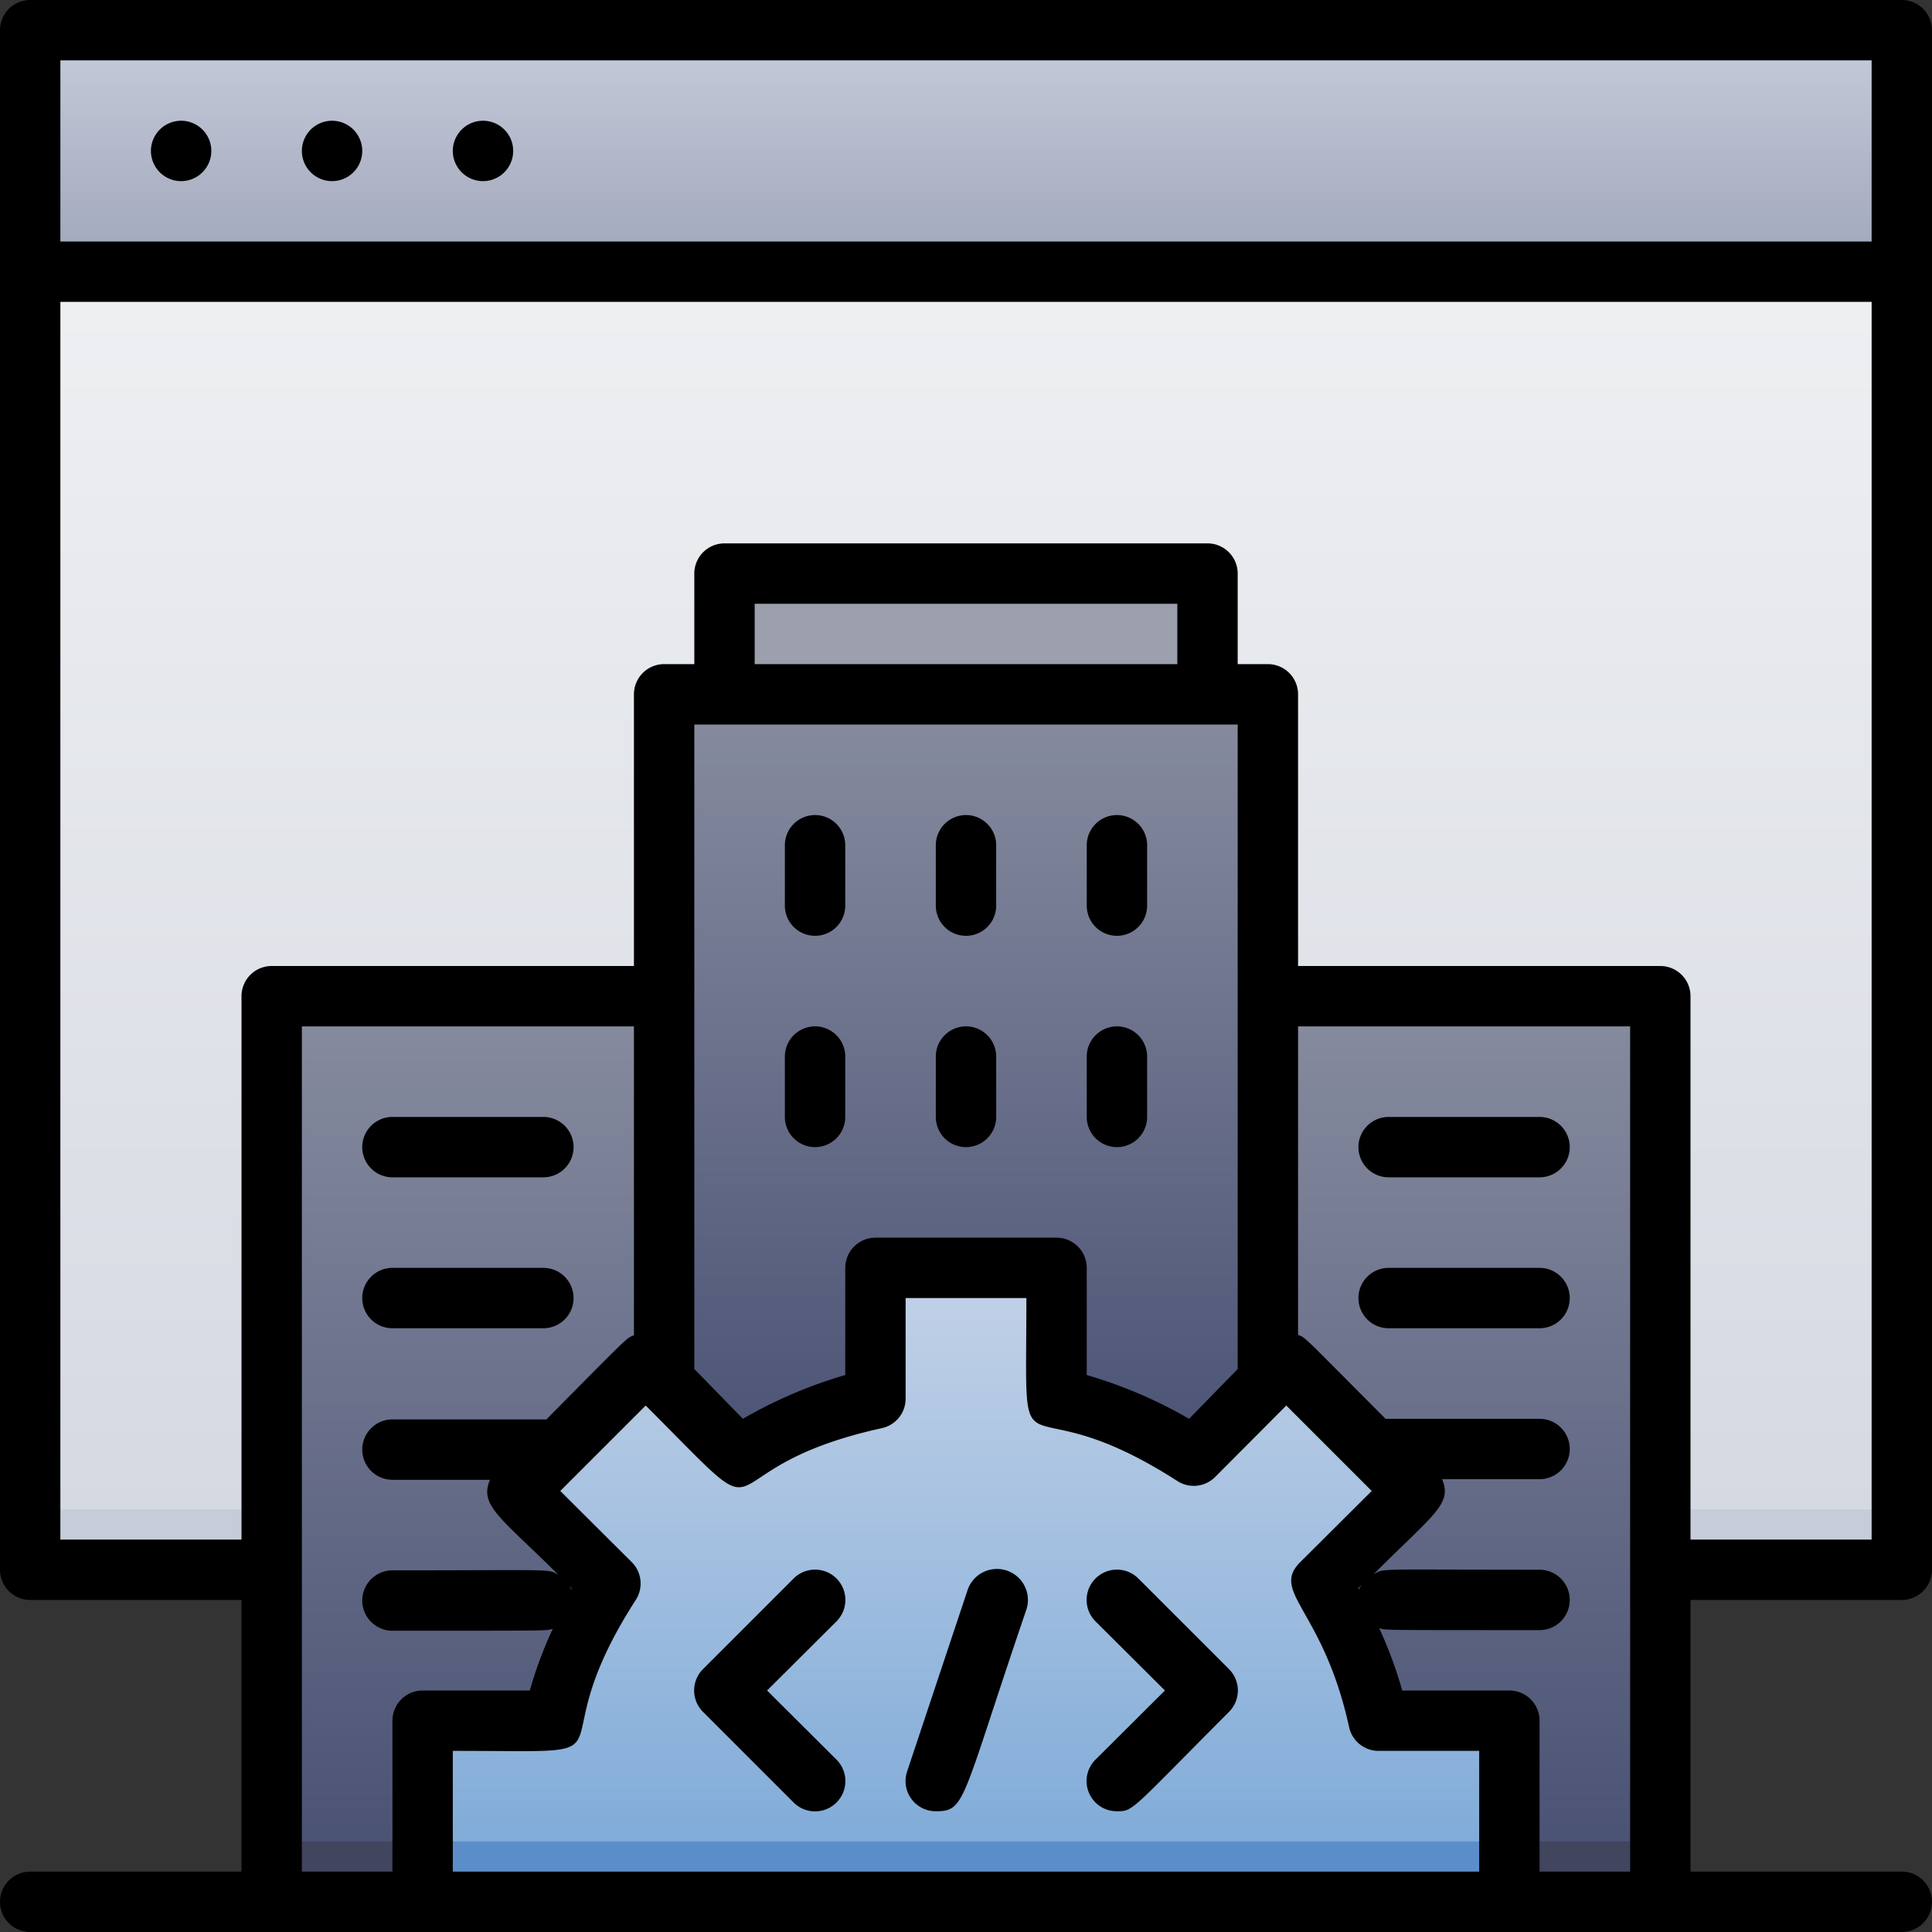 <svg xmlns="http://www.w3.org/2000/svg" xmlns:xlink="http://www.w3.org/1999/xlink" viewBox="0 0 64 64"><rect x="0" y="0" width="64" height="64" fill="#333333" stroke="none"/><defs><style>.cls-1{fill:url(#linear-gradient);}.cls-2{fill:#c7cdd8;}.cls-3{fill:url(#linear-gradient-2);}.cls-4{fill:url(#linear-gradient-3);}.cls-5{fill:#9ca0ad;}.cls-6{fill:url(#linear-gradient-4);}.cls-7{fill:url(#linear-gradient-5);}.cls-8{fill:#42455e;}.cls-9{fill:url(#linear-gradient-6);}.cls-10{fill:#5b8dc9;}</style><linearGradient id="linear-gradient" x1="32" y1="52" x2="32" y2="1" gradientUnits="userSpaceOnUse"><stop offset="0" stop-color="#d4d8e1"/><stop offset="1" stop-color="#f3f4f5"/></linearGradient><linearGradient id="linear-gradient-2" x1="48.5" y1="63" x2="48.5" y2="33" gradientUnits="userSpaceOnUse"><stop offset="0" stop-color="#474f72"/><stop offset="1" stop-color="#878c9f"/></linearGradient><linearGradient id="linear-gradient-3" x1="32" y1="9" x2="32" y2="1" gradientUnits="userSpaceOnUse"><stop offset="0" stop-color="#a0a6ba"/><stop offset="1" stop-color="#c6ccda"/></linearGradient><linearGradient id="linear-gradient-4" x1="32" y1="50" x2="32" y2="23" xlink:href="#linear-gradient-2"/><linearGradient id="linear-gradient-5" x1="15.5" x2="15.5" xlink:href="#linear-gradient-2"/><linearGradient id="linear-gradient-6" x1="32" y1="63" x2="32" y2="42" gradientUnits="userSpaceOnUse"><stop offset="0" stop-color="#7aa8d7"/><stop offset="1" stop-color="#c3d2e7"/></linearGradient></defs><title>Software Compenies</title><g id="Software_Compenies" data-name="Software Compenies"><path class="cls-1" d="M63,52V1H1V52Z"/><path class="cls-2" d="M63,52V50H1v2Z"/><rect class="cls-3" x="42" y="33" width="13" height="30"/><rect class="cls-4" x="1" y="1" width="62" height="8"/><rect class="cls-5" x="24" y="19" width="16" height="4"/><rect class="cls-6" x="22" y="23" width="20" height="27"/><rect class="cls-7" x="9" y="33" width="13" height="30"/><rect class="cls-8" x="9" y="61" width="13" height="2"/><rect class="cls-8" x="42" y="61" width="13" height="2"/><path class="cls-9" d="M50,63V57H45.67a13.92,13.92,0,0,0-1.89-4.54l3.07-3.07-4.24-4.24-3.07,3.07A13.92,13.92,0,0,0,35,46.33V42H29v4.33a13.92,13.92,0,0,0-4.54,1.89l-3.07-3.07-4.24,4.24,3.07,3.07A13.92,13.92,0,0,0,18.33,57H14v6Z"/><rect class="cls-10" x="14" y="61" width="36" height="2"/><path d="M33,30V28a1,1,0,0,0-2,0v2A1,1,0,0,0,33,30Z"/><path d="M38,30V28a1,1,0,0,0-2,0v2A1,1,0,0,0,38,30Z"/><path d="M28,30V28a1,1,0,0,0-2,0v2A1,1,0,0,0,28,30Z"/><path d="M33,37V35a1,1,0,0,0-2,0v2A1,1,0,0,0,33,37Z"/><path d="M38,37V35a1,1,0,0,0-2,0v2A1,1,0,0,0,38,37Z"/><path d="M28,37V35a1,1,0,0,0-2,0v2A1,1,0,0,0,28,37Z"/><path d="M26.29,52.29l-3,3a1,1,0,0,0,0,1.42l3,3a1,1,0,0,0,1.42-1.42L25.41,56l2.3-2.29A1,1,0,0,0,26.29,52.29Z"/><path d="M37.71,52.29a1,1,0,0,0-1.42,1.42L38.59,56l-2.3,2.29A1,1,0,0,0,37,60c.55,0,.43,0,3.71-3.29a1,1,0,0,0,0-1.42Z"/><path d="M32.05,52.68l-2,6A1,1,0,0,0,31,60c1,0,.83-.32,3-6.68A1,1,0,0,0,32.05,52.68Z"/><path d="M13,39h5a1,1,0,0,0,0-2H13A1,1,0,0,0,13,39Z"/><path d="M13,44h5a1,1,0,0,0,0-2H13A1,1,0,0,0,13,44Z"/><path d="M51,37H46a1,1,0,0,0,0,2h5A1,1,0,0,0,51,37Z"/><path d="M51,42H46a1,1,0,0,0,0,2h5A1,1,0,0,0,51,42Z"/><path d="M63,0H1A1,1,0,0,0,0,1V52a1,1,0,0,0,1,1H8v9H1a1,1,0,0,0,0,2H63a1,1,0,0,0,0-2H56V53h7a1,1,0,0,0,1-1V1A1,1,0,0,0,63,0ZM2,2H62V8H2Zm8,32H21V44.23c-.26.11-.14,0-2.9,2.79-.27,0,1,0-5.1,0a1,1,0,0,0,0,2h3.23c-.36.86.35,1.24,2.27,3.15-.36-.21-.06-.15-5.5-.15a1,1,0,0,0,0,2c5.54,0,5,0,5.31-.06A13.75,13.75,0,0,0,17.55,56H14a1,1,0,0,0-1,1v5H10ZM39,22H25V20H39Zm2,2V45.35L39.39,47A15.19,15.19,0,0,0,36,45.55V42a1,1,0,0,0-1-1H29a1,1,0,0,0-1,1v3.55A15.19,15.19,0,0,0,24.61,47L23,45.35V24ZM18.93,52.67c-.05-.15-.17-.26,0-.06ZM15,62V58c6.59,0,2.55.46,6.06-5a1,1,0,0,0-.13-1.25l-2.37-2.36,2.83-2.83c4.7,4.71,1.55,2.13,7.82.75a1,1,0,0,0,.79-1V43h4c0,6.59-.46,2.55,5,6.06a1,1,0,0,0,1.25-.13l2.36-2.37,2.83,2.83-2.37,2.36c-1,1,.77,1.57,1.62,5.46a1,1,0,0,0,1,.79H49v4Zm30-9.39c.2-.2.08-.09,0,.06ZM51,62V57a1,1,0,0,0-1-1H46.45a13.75,13.75,0,0,0-.76-2.06C46,54,45.46,54,51,54a1,1,0,0,0,0-2c-5.41,0-5.14-.06-5.5.15,2-2,2.62-2.33,2.27-3.15H51a1,1,0,0,0,0-2c-6.38,0-4.84,0-5.1,0-2.77-2.77-2.63-2.68-2.9-2.78V34H54V62Zm5-11V33a1,1,0,0,0-1-1H43V23a1,1,0,0,0-1-1H41V19a1,1,0,0,0-1-1H24a1,1,0,0,0-1,1v3H22a1,1,0,0,0-1,1v9H9a1,1,0,0,0-1,1V51H2V10H62V51Z"/><path d="M6,4A1,1,0,0,0,6,6,1,1,0,0,0,6,4Z"/><path d="M11,4a1,1,0,0,0,0,2A1,1,0,0,0,11,4Z"/><path d="M16,4a1,1,0,0,0,0,2A1,1,0,0,0,16,4Z"/></g></svg>